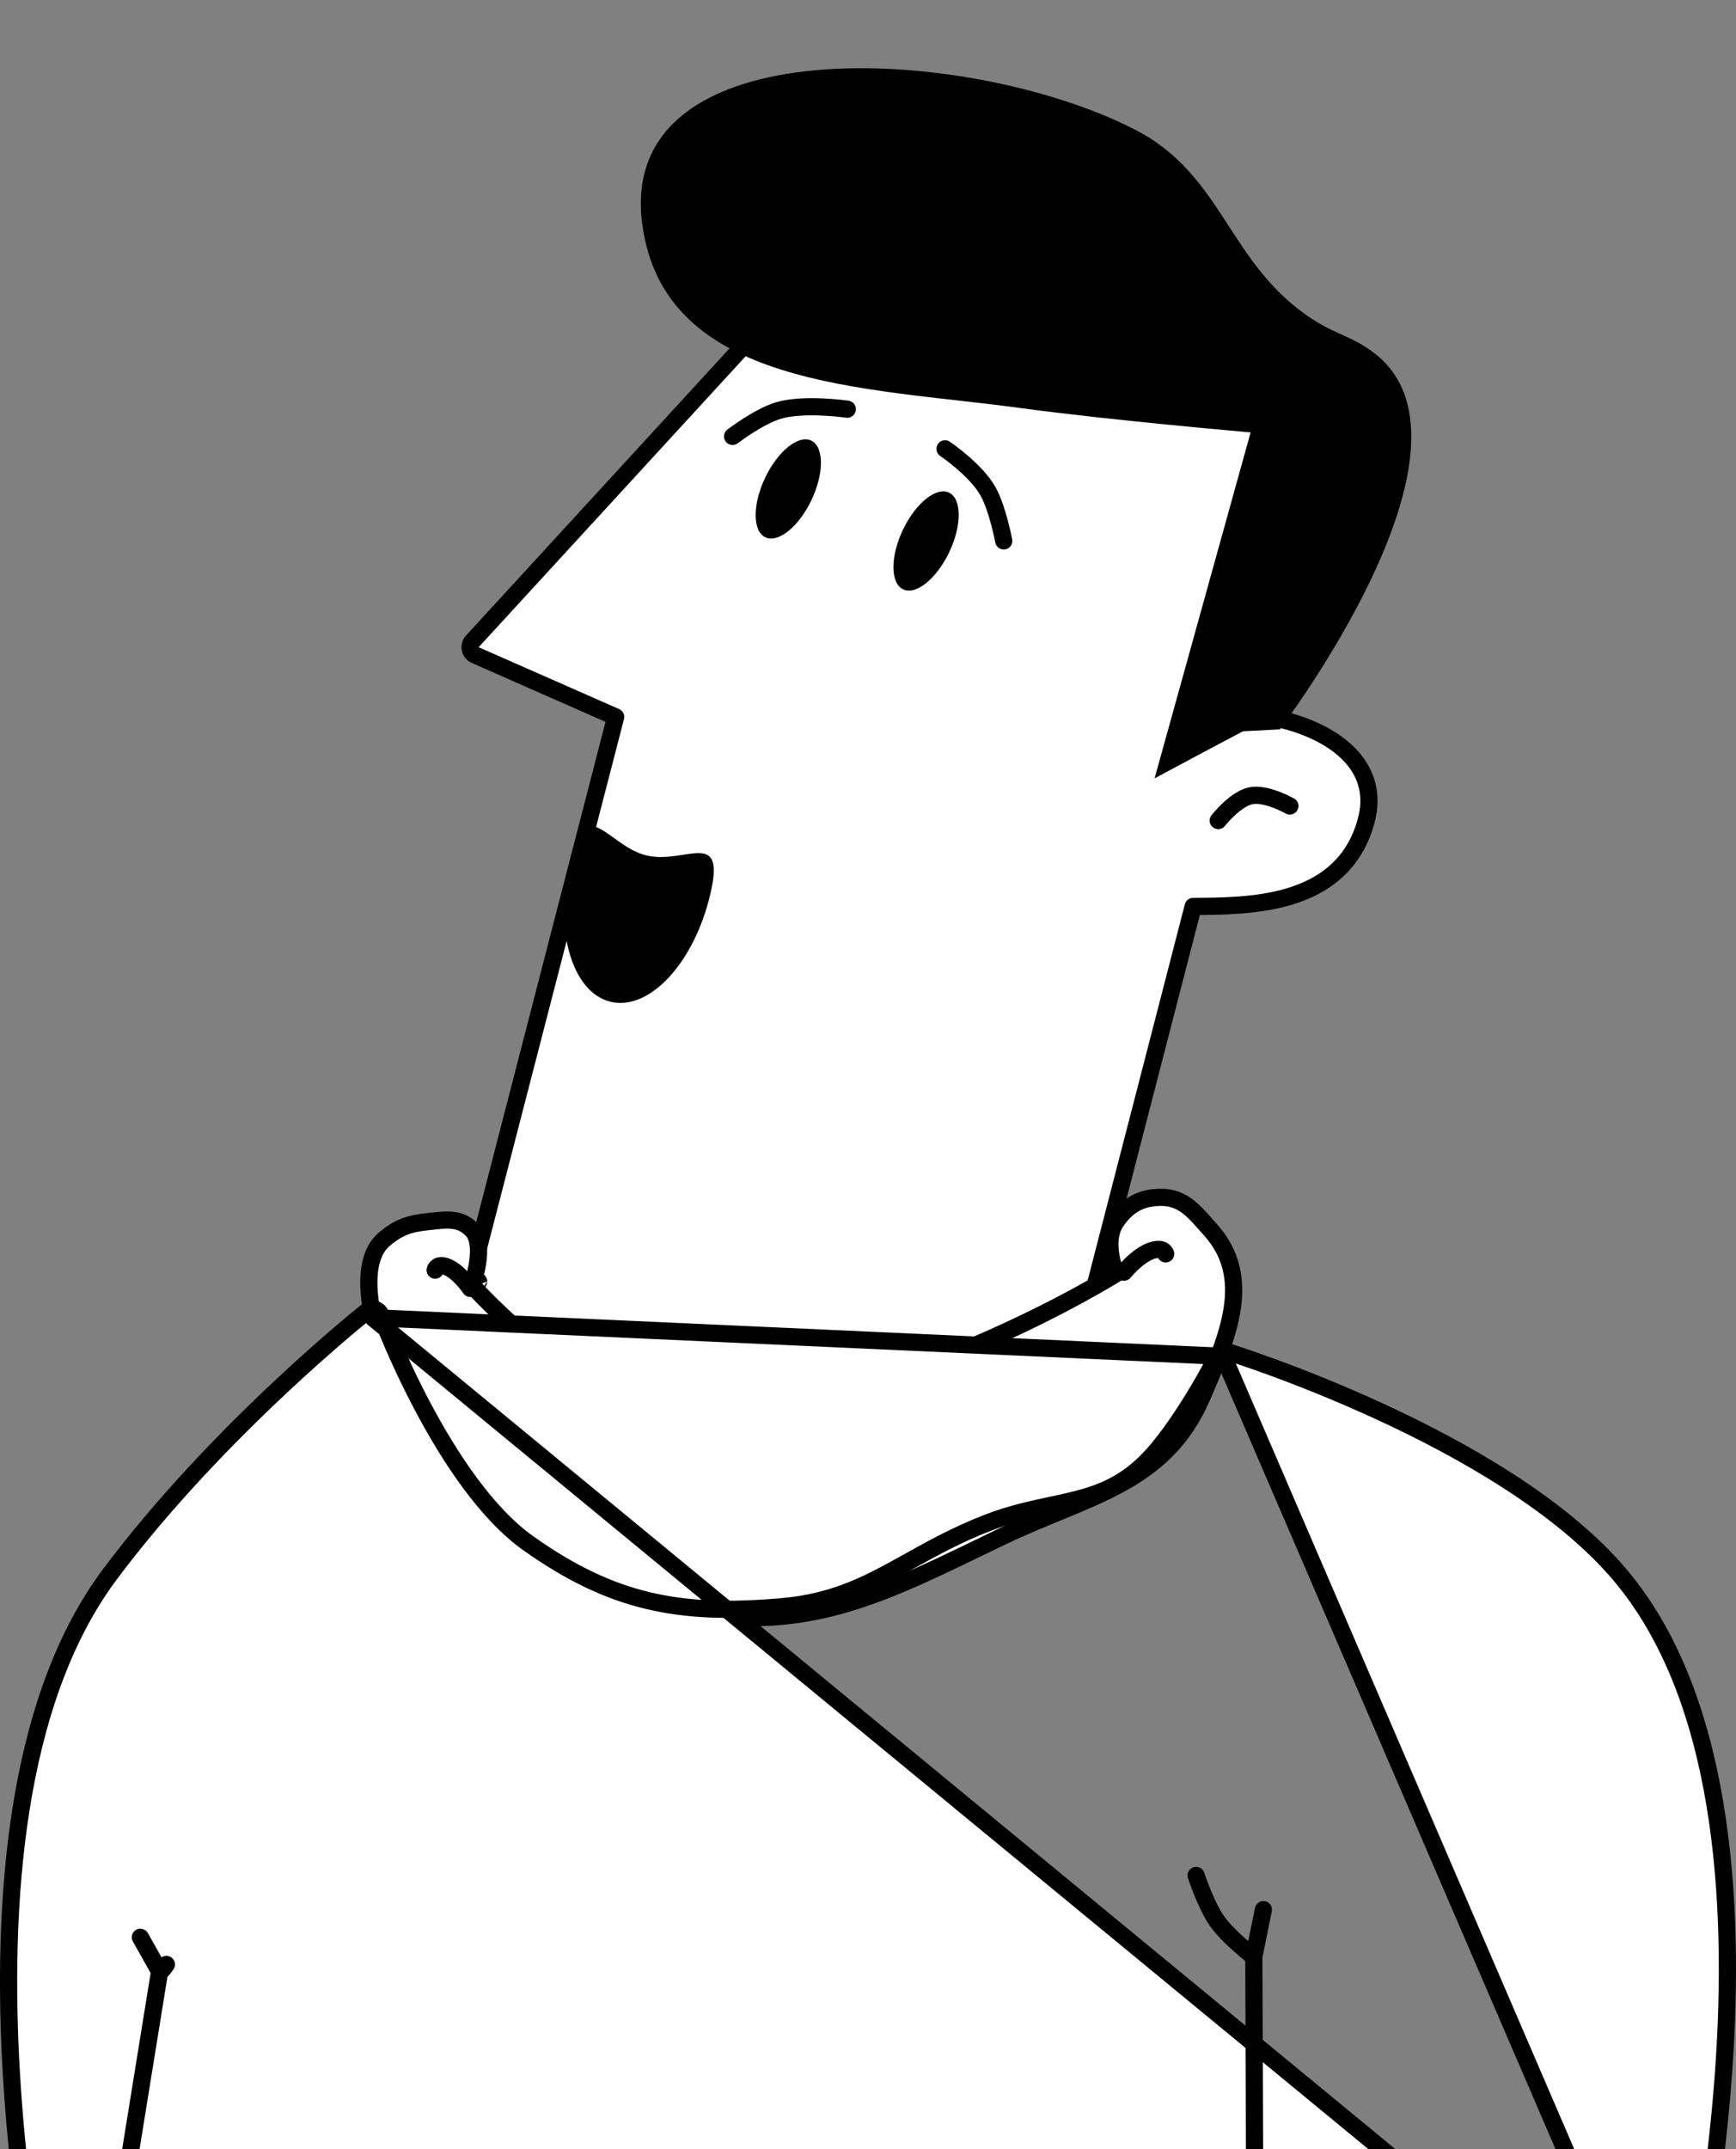 <svg width="202" height="250" viewBox="0 0 202 250" fill="none" xmlns="http://www.w3.org/2000/svg">
<rect x="0" y="0" width="202" height="250" fill="#808080" stroke="none"/>
<path d="M122.264 165.57C122.453 166.555 122.452 166.555 122.452 166.555L122.451 166.555L122.447 166.556L122.432 166.559L122.375 166.569C122.324 166.579 122.249 166.592 122.151 166.61C121.955 166.645 121.667 166.697 121.293 166.761C120.547 166.89 119.464 167.072 118.111 167.284C115.405 167.708 111.621 168.252 107.301 168.734C98.682 169.695 87.857 170.417 79.228 169.409C70.374 168.374 64.249 163.342 60.365 158.632C58.422 156.276 57.028 153.985 56.118 152.283C55.662 151.431 55.327 150.724 55.104 150.226C54.993 149.978 54.91 149.781 54.853 149.645C54.825 149.576 54.804 149.523 54.789 149.486L54.772 149.443L54.767 149.43L54.766 149.426L54.765 149.425C54.765 149.424 54.765 149.424 55.697 149.071L54.765 149.424C54.69 149.229 54.678 149.015 54.73 148.814L71.638 83.402L55.301 76.209C55.004 76.079 54.788 75.813 54.721 75.496C54.653 75.178 54.742 74.849 54.961 74.611L87.493 39.168C87.518 39.124 87.551 39.068 87.591 38.998C87.693 38.823 87.842 38.569 88.038 38.248C88.43 37.606 89.006 36.695 89.749 35.611C91.235 33.447 93.397 30.581 96.1 27.79C101.456 22.257 109.17 16.777 118.073 18.106C138.18 21.108 151.711 36.286 153.494 56.772C153.994 62.516 152.156 69.549 150.256 75.05C149.299 77.82 148.312 80.24 147.565 81.968C147.341 82.486 147.138 82.941 146.964 83.326C147.575 83.391 148.259 83.506 148.97 83.667C150.511 84.018 152.305 84.615 153.959 85.512C155.606 86.405 157.178 87.632 158.186 89.271C159.214 90.943 159.613 92.978 158.999 95.351C157.633 100.636 153.942 103.16 149.854 104.344C146.234 105.394 142.199 105.423 139.075 105.446C138.995 105.447 138.916 105.447 138.837 105.448L123.231 165.827C123.134 166.201 122.831 166.485 122.453 166.555L122.264 165.57Z" fill="white" stroke="black" stroke-width="2" stroke-linecap="round" stroke-linejoin="round"/>
<path d="M139.714 87.675L144.627 85.072L148.925 84.847C148.925 84.847 173.694 52.303 160.182 41.296C157.608 39.199 155.552 38.974 152.769 37.171C142.823 30.728 142.469 20.329 131.905 14.994C112.199 5.04 71.773 3.107 74.718 25.978C77.188 45.158 100.636 45.003 118.695 47.463C129.134 48.885 145.521 50.301 145.521 50.301L134.346 90.549L139.714 87.675Z" fill="black"/>
<path d="M150.09 93.762C150.09 93.762 147.371 92.221 145.582 92.562C143.75 92.911 141.751 95.454 141.751 95.454" stroke="black" stroke-width="2" stroke-linecap="round" stroke-linejoin="round"/>
<path d="M135.079 139.288C132.766 139.296 131.166 140.19 129.859 142.126C128.255 144.503 129.859 148.18 129.859 148.18C129.859 148.18 103.761 164.498 80.086 164.498C68.185 164.498 54.92 149.504 54.92 149.504C54.92 149.504 56.645 144.873 54.92 143.072C53.476 141.565 51.76 141.913 49.7 142.126C47.588 142.344 46.283 142.811 44.667 144.207C40.73 147.606 44.667 157.638 44.667 157.638C44.667 157.638 48.775 167.784 53.242 172.962C61.073 182.038 68.366 185.509 80.086 187.528C94.466 190.006 103.26 185.173 116.437 178.826C126.507 173.975 135.489 172.745 139.926 162.368C142.885 155.447 145.865 148.649 140.858 143.072C139.049 141.057 137.765 139.279 135.079 139.288Z" fill="white" stroke="black" stroke-width="2"/>
<path d="M130.791 147.99C130.791 147.99 132.966 145.283 134.887 145.343C135.501 145.362 135.638 145.864 135.638 145.864" stroke="black" stroke-width="2" stroke-linecap="round" stroke-linejoin="round"/>
<path d="M54.733 149.882C54.733 149.882 52.893 147.175 51.267 147.235C50.748 147.254 50.632 147.756 50.632 147.756" stroke="black" stroke-width="2" stroke-linecap="round" stroke-linejoin="round"/>
<path d="M142.535 158.206L142.831 157.251C142.366 157.107 141.865 157.319 141.644 157.752L141.644 157.752L142.535 158.206ZM142.535 158.206C142.831 157.251 142.831 157.251 142.832 157.251L142.833 157.251L142.838 157.253L142.856 157.259L142.927 157.281C142.99 157.3 143.081 157.329 143.201 157.368C143.44 157.445 143.791 157.559 144.241 157.71C145.142 158.011 146.442 158.459 148.043 159.045C151.243 160.217 155.65 161.944 160.481 164.167C170.106 168.595 181.555 175.054 188.409 183.096C194.466 190.203 197.845 199.699 199.543 209.853C201.242 220.016 201.271 230.918 200.563 240.917C199.855 250.919 198.407 260.048 197.137 266.675C196.501 269.989 195.91 272.679 195.477 274.543C195.26 275.475 195.083 276.201 194.96 276.694C194.899 276.941 194.851 277.13 194.818 277.258C194.801 277.321 194.789 277.37 194.78 277.403L194.77 277.44L194.768 277.45L194.767 277.453C194.767 277.454 194.767 277.454 193.8 277.198M142.535 158.206L193.8 277.198M193.8 277.198L194.767 277.454C194.651 277.893 194.254 278.198 193.8 278.198H7.431C6.97 278.198 6.569 277.882 6.46 277.434L6.719 277.371C6.46 277.434 6.46 277.433 6.46 277.433L6.459 277.43L6.457 277.421L6.448 277.384L6.414 277.242C6.385 277.117 6.341 276.933 6.286 276.691C6.176 276.208 6.018 275.498 5.824 274.585C5.437 272.759 4.909 270.12 4.343 266.864C3.214 260.354 1.934 251.366 1.339 241.458C0.743 231.554 0.829 220.706 2.442 210.483C4.054 200.27 7.201 190.61 12.782 183.146C19.117 174.675 26.607 167.016 32.503 161.482C35.453 158.713 38.009 156.471 39.828 154.921C40.738 154.146 41.464 153.543 41.964 153.133C42.214 152.928 42.407 152.772 42.538 152.666C42.604 152.613 42.654 152.573 42.688 152.546L42.726 152.515L42.736 152.507L42.739 152.505L42.74 152.504C42.74 152.504 42.74 152.504 43.362 153.287M193.8 277.198L43.362 153.287M43.362 153.287L42.74 152.504C42.992 152.305 43.323 152.238 43.632 152.324C43.94 152.411 44.189 152.64 44.3 152.941L44.3 152.941L44.301 152.943L44.304 152.953L44.319 152.993C44.333 153.029 44.353 153.083 44.381 153.155C44.435 153.298 44.517 153.51 44.626 153.784C44.843 154.332 45.165 155.125 45.584 156.1C46.421 158.052 47.643 160.728 49.18 163.626C52.276 169.466 56.566 176.045 61.464 179.524C66.359 183.001 70.767 185.096 75.41 186.202C80.061 187.31 85.005 187.44 90.996 186.911C95.984 186.47 99.488 185.008 102.976 183.168C103.877 182.692 104.787 182.185 105.726 181.662C108.404 180.17 111.318 178.546 114.958 177.137C117.6 176.114 120.102 175.58 122.376 175.095C123.296 174.899 124.179 174.711 125.019 174.501C127.971 173.765 130.626 172.734 133.262 170.165C135.271 168.208 137.36 165.131 138.972 162.486C139.771 161.174 140.441 159.987 140.91 159.13C141.145 158.701 141.329 158.355 141.455 158.117C141.517 157.998 141.565 157.905 141.597 157.844L141.633 157.774L141.642 157.757L141.644 157.753L141.644 157.752L141.644 157.752L43.362 153.287Z" fill="white" stroke="black" stroke-width="2" stroke-linecap="round" stroke-linejoin="round"/>
<path d="M146.077 277.387L145.891 227.066" stroke="black" stroke-width="2"/>
<path d="M10.739 277.765L18.755 228.201" stroke="black" stroke-width="2"/>
<path d="M18.568 229.336L17.742 229.9L17.718 229.864L17.697 229.827L18.568 229.336ZM15.46 225.854C15.189 225.373 15.359 224.763 15.841 224.492C16.322 224.221 16.932 224.392 17.203 224.873L15.46 225.854ZM18.534 227.965C18.843 227.507 19.465 227.387 19.923 227.697C20.38 228.006 20.5 228.628 20.19 229.086L18.534 227.965ZM17.697 229.827L15.46 225.854L17.203 224.873L19.44 228.846L17.697 229.827ZM18.568 229.336C19.395 228.773 19.393 228.771 19.392 228.769C19.391 228.768 19.39 228.766 19.389 228.765C19.387 228.762 19.385 228.759 19.383 228.756C19.379 228.751 19.375 228.745 19.371 228.74C19.362 228.728 19.354 228.717 19.344 228.705C19.326 228.682 19.305 228.659 19.282 228.636C19.235 228.589 19.18 228.542 19.114 228.5C18.977 228.412 18.821 228.361 18.662 228.351C18.363 228.332 18.174 228.46 18.147 228.479C18.096 228.514 18.207 228.448 18.534 227.965L20.19 229.086C19.847 229.593 19.561 229.933 19.28 230.126C19.138 230.224 18.877 230.369 18.534 230.347C18.353 230.335 18.182 230.278 18.035 230.184C17.965 230.139 17.907 230.089 17.858 230.04C17.834 230.016 17.812 229.992 17.793 229.968C17.784 229.956 17.775 229.945 17.766 229.933C17.762 229.927 17.758 229.922 17.754 229.916C17.752 229.913 17.75 229.911 17.748 229.908C17.747 229.906 17.745 229.904 17.745 229.904C17.744 229.902 17.742 229.9 18.568 229.336Z" fill="black"/>
<path d="M145.891 227.634L146.871 227.833L146.552 229.396L145.285 228.429L145.891 227.634ZM146.03 221.948C146.14 221.407 146.668 221.057 147.209 221.168C147.75 221.278 148.1 221.806 147.989 222.347L146.03 221.948ZM141.603 223.472L142.422 222.898L141.603 223.472ZM138.229 218.485C138.058 217.96 138.345 217.395 138.87 217.224C139.395 217.053 139.96 217.34 140.131 217.865L138.229 218.485ZM144.911 227.434L146.03 221.948L147.989 222.347L146.871 227.833L144.911 227.434ZM145.891 227.634C145.285 228.429 145.284 228.429 145.284 228.429C145.284 228.429 145.284 228.429 145.284 228.428C145.284 228.428 145.284 228.428 145.283 228.428C145.283 228.427 145.282 228.427 145.281 228.426C145.279 228.425 145.277 228.423 145.274 228.42C145.267 228.415 145.258 228.408 145.246 228.399C145.223 228.381 145.188 228.355 145.145 228.32C145.058 228.252 144.934 228.154 144.781 228.03C144.475 227.783 144.053 227.432 143.588 227.02C142.673 226.21 141.527 225.105 140.785 224.046L142.422 222.898C143.023 223.755 144.02 224.731 144.914 225.523C145.352 225.911 145.751 226.242 146.039 226.476C146.183 226.592 146.299 226.684 146.379 226.746C146.418 226.777 146.449 226.801 146.469 226.817C146.479 226.824 146.487 226.83 146.491 226.834C146.494 226.836 146.495 226.837 146.496 226.838C146.497 226.838 146.497 226.838 146.497 226.839C146.498 226.839 146.498 226.839 146.498 226.839C146.498 226.839 146.498 226.839 146.498 226.839C146.497 226.839 146.497 226.838 145.891 227.634ZM140.785 224.046C140.065 223.019 139.424 221.606 138.977 220.502C138.749 219.94 138.563 219.439 138.434 219.077C138.369 218.896 138.319 218.75 138.284 218.648C138.267 218.597 138.253 218.557 138.244 218.529C138.239 218.516 138.236 218.505 138.233 218.497C138.232 218.494 138.231 218.491 138.23 218.489C138.23 218.488 138.23 218.487 138.23 218.486C138.23 218.486 138.229 218.485 138.229 218.485C138.229 218.485 138.229 218.485 138.229 218.485C138.229 218.485 138.229 218.485 139.18 218.175C140.131 217.865 140.131 217.865 140.131 217.865C140.131 217.865 140.131 217.865 140.131 217.865C140.131 217.865 140.131 217.865 140.131 217.865C140.131 217.865 140.131 217.865 140.131 217.866C140.132 217.867 140.132 217.869 140.133 217.872C140.135 217.878 140.138 217.886 140.142 217.898C140.15 217.922 140.162 217.958 140.177 218.004C140.209 218.098 140.256 218.234 140.317 218.405C140.439 218.746 140.615 219.22 140.83 219.75C141.268 220.83 141.839 222.066 142.422 222.898L140.785 224.046Z" fill="black"/>
<path d="M66.325 100.1C68.232 92.134 70.698 98.4 75.2 99.51C79.702 100.62 84.535 96.154 82.628 104.119C80.722 112.084 75.526 117.642 71.024 116.532C66.522 115.422 64.418 108.065 66.325 100.1Z" fill="black"/>
<path d="M98.589 47.6C98.589 47.6 93.496 46.865 90.538 47.769C88.238 48.471 85.244 50.768 85.244 50.768" stroke="black" stroke-width="2" stroke-linecap="round" stroke-linejoin="round"/>
<path d="M109.961 52.213C109.961 52.213 113.571 54.646 114.983 57.192C116.081 59.171 116.796 62.925 116.796 62.925" stroke="black" stroke-width="2" stroke-linecap="round" stroke-linejoin="round"/>
<ellipse rx="2.991" ry="6.226" transform="matrix(-0.897 -0.443 -0.432 0.902 107.757 62.934)" fill="black"/>
<ellipse rx="2.991" ry="6.226" transform="matrix(-0.897 -0.443 -0.432 0.902 91.725 56.88)" fill="black"/>
</svg>
